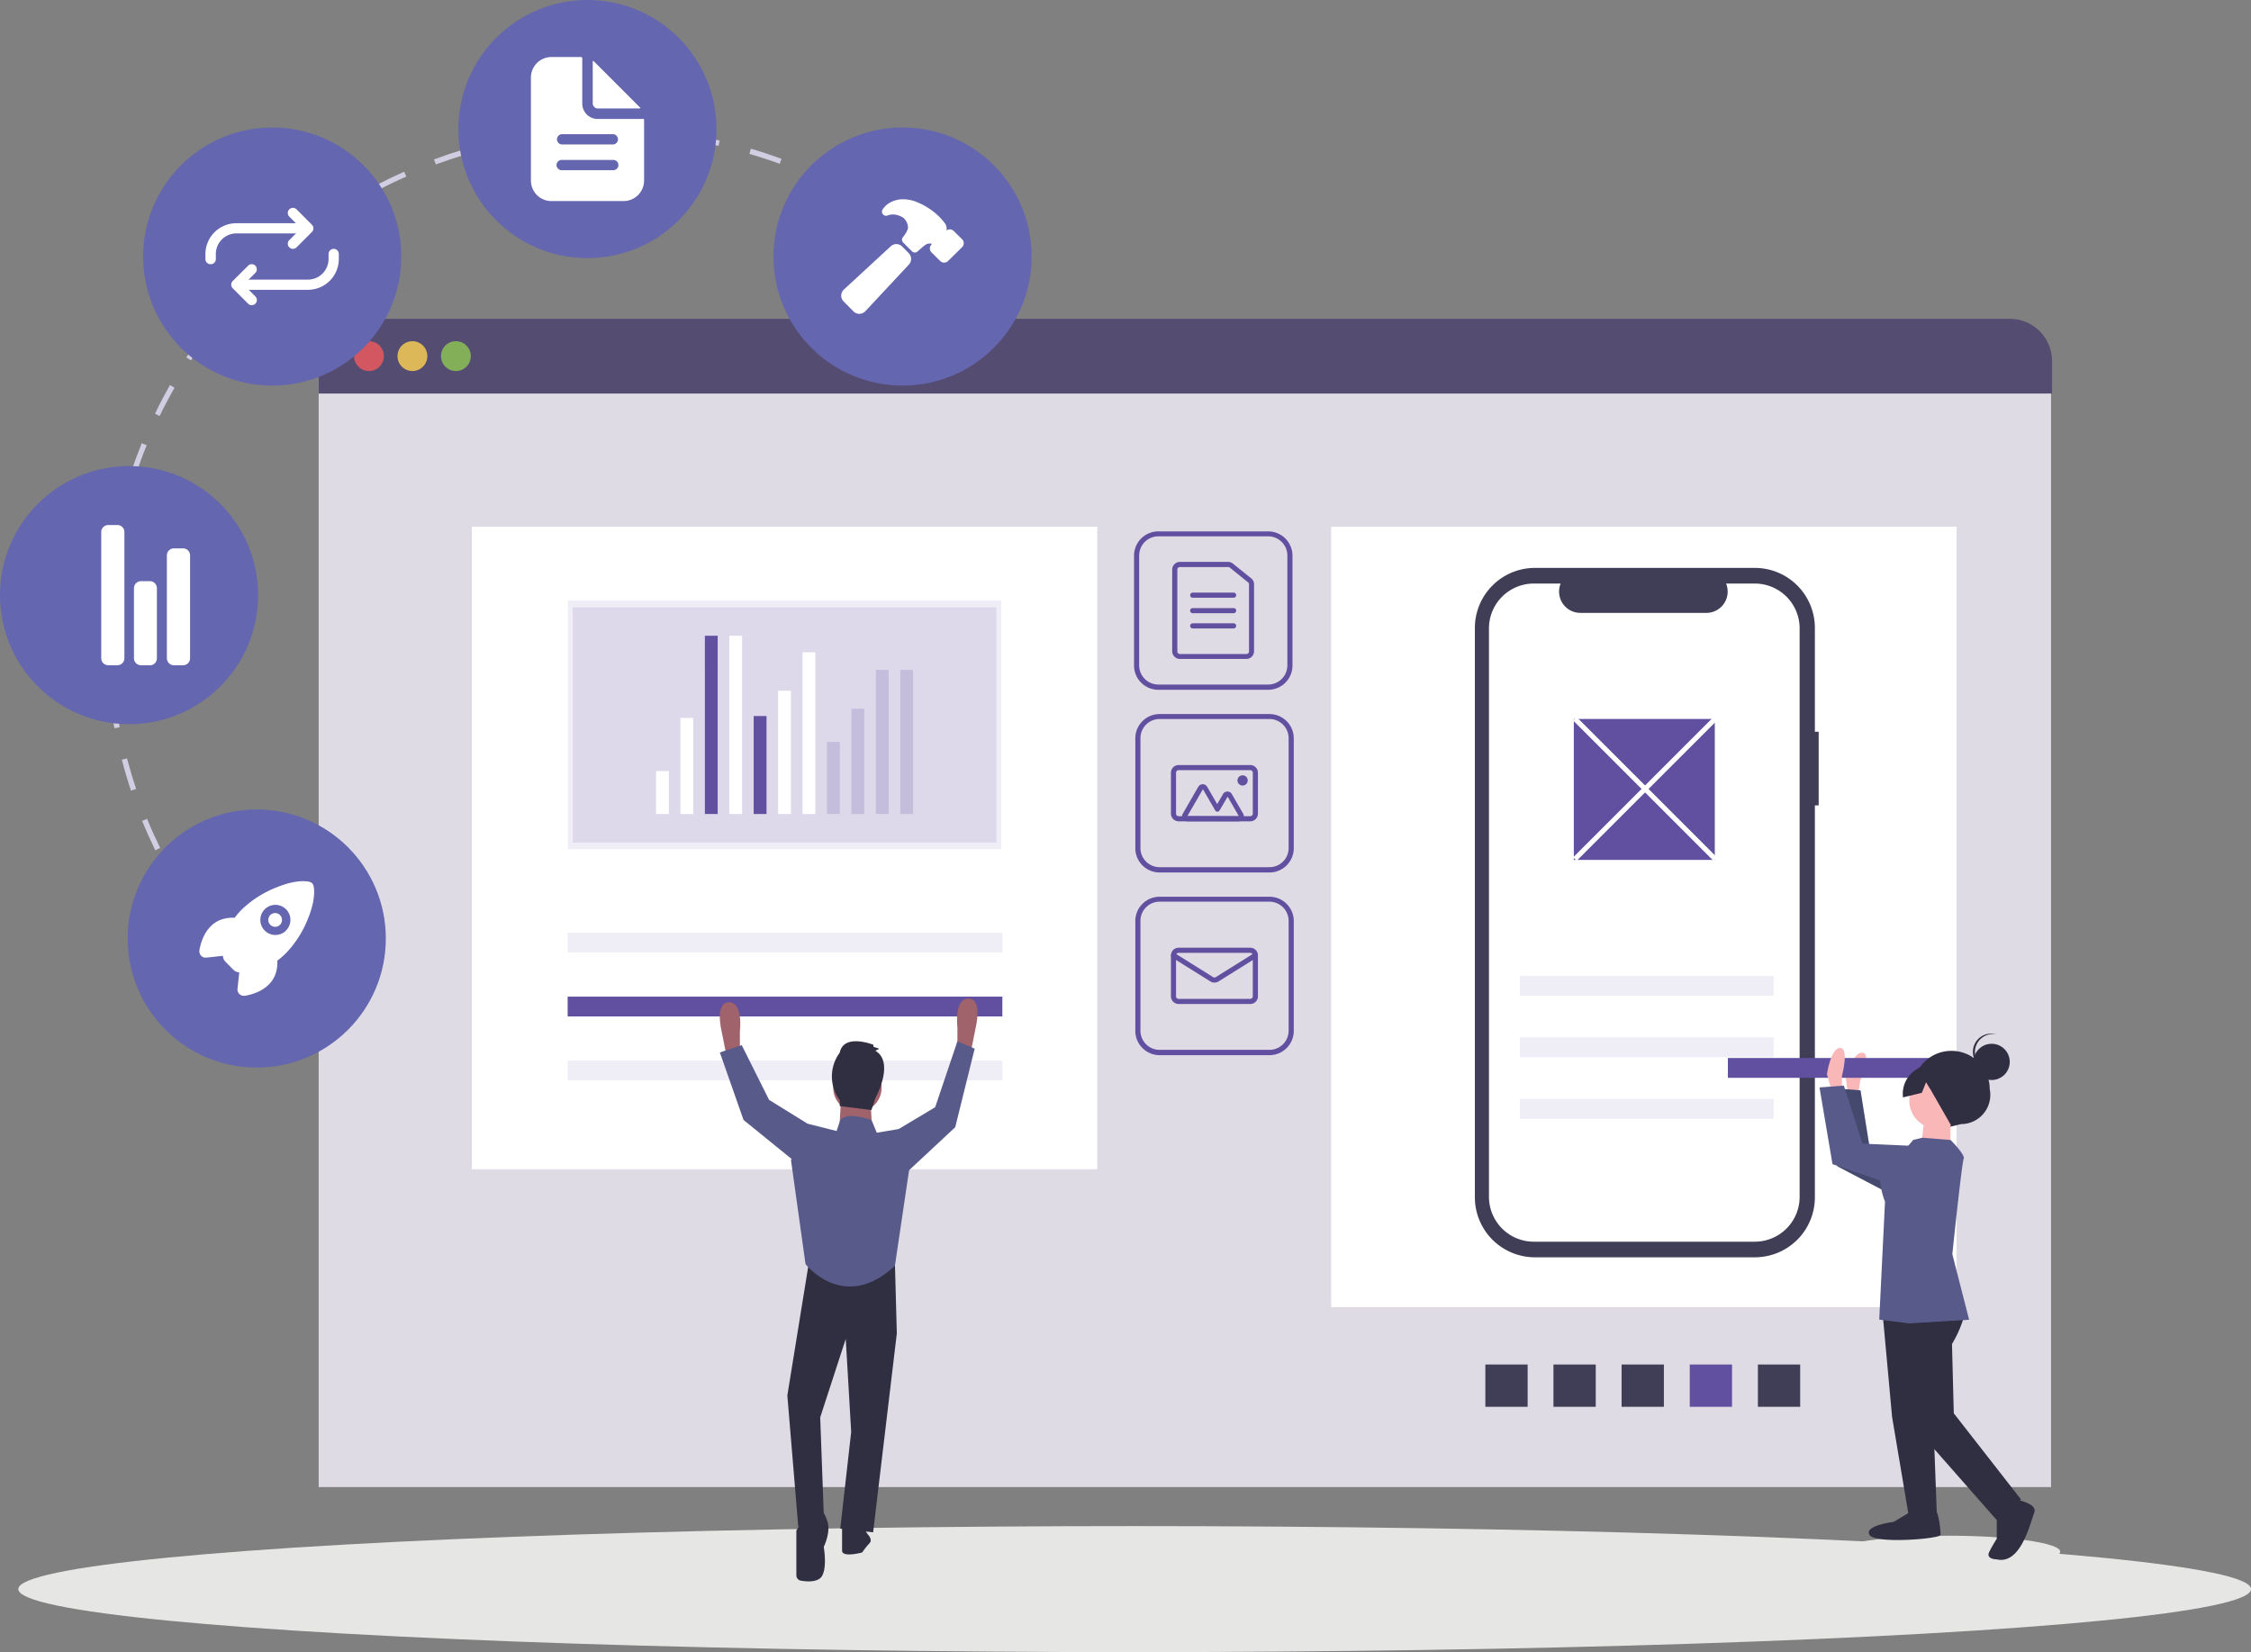 <svg xmlns="http://www.w3.org/2000/svg" viewBox="0 0 491.83 361.03"><rect x="0" y="0" width="491.83" height="361.03" fill="#808080" stroke="none"/><defs><style>.cls-1{fill:#d1cde2;}.cls-2{fill:#e6e6e5;}.cls-3{fill:#dfdbe5;}.cls-4{fill:#fff;}.cls-5{fill:#403e56;}.cls-19,.cls-6,.cls-7{fill:#614fa0;}.cls-6{opacity:0.1;}.cls-12,.cls-14,.cls-15,.cls-16,.cls-17,.cls-19,.cls-6{isolation:isolate;}.cls-8{fill:#a0626b;}.cls-9{fill:#302e41;}.cls-10{fill:#585b8a;}.cls-11{fill:#f9b7b8;}.cls-12{fill:#010101;}.cls-12,.cls-17,.cls-19{opacity:0.2;}.cls-13{fill:#554c72;}.cls-14{fill:#f15a5b;}.cls-14,.cls-15,.cls-16{opacity:0.8;}.cls-15{fill:#ffd353;}.cls-16{fill:#8ec851;}.cls-17{fill:#9787c0;}.cls-18{fill:#dfe3ee;}.cls-20{fill:#6466af;}</style></defs><title>medium</title><g id="Layer_2" data-name="Layer 2"><g id="Layer_1-2" data-name="Layer 1"><path class="cls-1" d="M133,248c-1.16,0-2.34,0-3.5-.06l0-1.16c1.15,0,2.32.05,3.47.05s2.34,0,3.51-.06l0,1.17C135.38,248,134.19,248,133,248Zm-10.54-.5c-2.33-.22-4.68-.52-7-.88l.19-1.16c2.28.37,4.61.66,6.91.88Zm21.11,0-.11-1.16c2.31-.22,4.63-.52,6.92-.89l.18,1.16c-2.31.37-4.66.67-7,.89Zm-35-2.21c-2.28-.52-4.57-1.11-6.82-1.78l.34-1.12c2.22.66,4.49,1.25,6.74,1.76Zm48.93,0-.26-1.14c2.26-.51,4.53-1.11,6.75-1.77l.33,1.13c-2.24.66-4.53,1.26-6.82,1.78Zm-62.44-4c-2.2-.81-4.4-1.7-6.54-2.65l.47-1.07c2.12.94,4.3,1.82,6.48,2.62Zm75.95,0-.41-1.1c2.17-.79,4.34-1.67,6.45-2.61l.48,1.07C175.39,239.52,173.19,240.41,171,241.21Zm-88.85-5.66c-2.07-1.08-4.13-2.25-6.14-3.46l.61-1c2,1.2,4,2.35,6.08,3.42Zm101.71,0-.55-1c2.05-1.07,4.09-2.22,6.07-3.42l.61,1C188,233.26,185.93,234.43,183.87,235.51ZM70.11,228.24c-1.92-1.34-3.82-2.76-5.65-4.22l.73-.91c1.81,1.44,3.69,2.85,5.59,4.17Zm125.79,0-.67-1c1.89-1.33,3.77-2.73,5.58-4.17l.73.91C199.71,225.44,197.81,226.86,195.9,228.2ZM59.09,219.45c-1.73-1.57-3.44-3.22-5.06-4.9l.84-.81c1.61,1.66,3.29,3.29,5,4.85Zm147.81,0-.78-.87c1.71-1.55,3.39-3.18,5-4.85l.84.82C210.33,216.19,208.63,217.84,206.9,219.41ZM49.28,209.34c-1.51-1.78-3-3.63-4.4-5.5l.94-.71c1.39,1.86,2.85,3.69,4.35,5.45Zm167.43-.05-.89-.76c1.5-1.76,3-3.59,4.35-5.45l.93.7c-1.4,1.88-2.88,3.73-4.39,5.51ZM40.84,198.06c-1.27-2-2.51-4-3.66-6l1-.58c1.14,2,2.36,4,3.62,5.95Zm184.3-.06-1-.64c1.27-1.94,2.49-4,3.63-6l1,.57c-1.15,2-2.39,4.07-3.67,6ZM33.92,185.81c-1-2.1-2-4.27-2.86-6.43l1.08-.44C33,181.08,34,183.22,35,185.3Zm198.15-.09-1-.51c1-2.08,2-4.23,2.83-6.38l1.08.44C234.05,181.44,233.09,183.61,232.07,185.72ZM28.62,172.77c-.74-2.22-1.42-4.49-2-6.76l1.13-.29c.59,2.23,1.26,4.48,2,6.68Zm208.75-.12-1.11-.37c.73-2.2,1.4-4.45,2-6.69l1.13.3C238.78,168.15,238.11,170.43,237.37,172.65ZM25,159.14c-.45-2.29-.83-4.63-1.13-6.95l1.16-.15c.3,2.3.67,4.61,1.12,6.88ZM240.93,159l-1.14-.23c.43-2.27.81-4.58,1.1-6.88l1.16.15c-.3,2.32-.67,4.66-1.12,7ZM23.24,145.18c-.15-2.34-.23-4.71-.23-7.05h1.17c0,2.32.08,4.66.23,7ZM242.72,145l-1.17-.07c.15-2.3.22-4.65.22-7v-.25h1.17V138c0,2.35-.07,4.71-.22,7ZM24.39,131.16l-1.17-.07c.15-2.34.37-4.7.66-7l1.16.15C24.75,126.51,24.53,128.85,24.39,131.16Zm217.14-.38c-.15-2.32-.38-4.65-.67-6.94l1.16-.15c.3,2.31.53,4.67.68,7ZM26.14,117.34,25,117.11c.44-2.29,1-4.6,1.55-6.87l1.13.29C27.09,112.78,26.57,115.06,26.14,117.34Zm213.6-.38c-.45-2.27-1-4.56-1.56-6.8l1.13-.3c.59,2.26,1.12,4.58,1.57,6.87ZM29.65,103.85l-1.11-.37c.73-2.22,1.55-4.45,2.43-6.63l1.08.44C31.18,99.44,30.37,101.65,29.65,103.85Zm206.53-.37c-.73-2.19-1.55-4.39-2.42-6.53l1.08-.45c.88,2.17,1.71,4.39,2.45,6.61ZM34.87,90.91l-1-.51c1-2.11,2.11-4.22,3.26-6.26l1,.58C37,86.74,35.88,88.82,34.87,90.91Zm196-.32c-1-2.08-2.09-4.16-3.24-6.17l1-.58c1.16,2,2.26,4.14,3.27,6.24ZM41.71,78.75l-1-.64c1.28-2,2.64-3.91,4-5.78l.93.69C44.32,74.88,43,76.81,41.71,78.75Zm182.34-.28c-1.26-1.93-2.61-3.85-4-5.7l.94-.7c1.4,1.87,2.76,3.81,4,5.76Zm-174-10.9-.89-.76c1.51-1.78,3.11-3.54,4.73-5.22l.84.81C53.13,64.07,51.55,65.81,50.05,67.57Zm165.64-.24c-1.5-1.76-3.08-3.49-4.7-5.15l.84-.82c1.63,1.68,3.23,3.43,4.75,5.21ZM59.74,57.54,59,56.68c1.73-1.58,3.53-3.12,5.36-4.58L65,53C63.23,54.46,61.45,56,59.74,57.54ZM206,57.33c-1.72-1.55-3.51-3.07-5.32-4.51l.73-.92c1.83,1.46,3.64,3,5.37,4.57ZM70.62,48.84l-.67-1c1.91-1.34,3.89-2.64,5.89-3.86l.61,1C74.47,46.23,72.51,47.51,70.62,48.84Zm124.44-.19c-1.9-1.32-3.87-2.6-5.85-3.8l.61-1c2,1.21,4,2.5,5.91,3.84ZM82.51,41.59l-.54-1c2.07-1.09,4.2-2.12,6.33-3.07l.48,1.07C86.67,39.5,84.56,40.52,82.51,41.59Zm100.62-.16c-2-1.07-4.17-2.08-6.29-3l.47-1.07c2.14.94,4.28,2,6.36,3Zm-87.9-5.5-.41-1.1c2.19-.81,4.44-1.56,6.69-2.23l.33,1.13C99.62,34.39,97.4,35.13,95.23,35.93Zm75.13-.13c-2.17-.8-4.4-1.53-6.62-2.18l.33-1.13c2.24.66,4.49,1.41,6.69,2.21ZM108.58,32l-.26-1.14c2.28-.52,4.6-1,6.92-1.35l.18,1.15C113.13,31,110.83,31.43,108.58,32ZM157,31.87c-2.25-.51-4.56-.95-6.85-1.32l.19-1.15c2.31.36,4.64.81,6.92,1.32Zm-34.65-2.15-.12-1.17c2.33-.22,4.69-.37,7-.45l0,1.17c-2.31.07-4.65.23-6.95.45Zm20.89,0c-2.3-.21-4.65-.36-7-.43l0-1.16c2.34.06,4.71.21,7,.43Z"/><ellipse class="cls-2" cx="247.92" cy="347.26" rx="243.92" ry="13.77"/><rect class="cls-3" x="69.63" y="82.55" width="378.51" height="242.41"/><rect class="cls-4" x="103.1" y="115.1" width="136.65" height="140.41"/><rect class="cls-4" x="290.85" y="115.1" width="136.65" height="170.54"/><ellipse class="cls-2" cx="425.67" cy="339.09" rx="24.48" ry="3.5"/><ellipse class="cls-2" cx="180.95" cy="339.17" rx="24.48" ry="3.5"/><path class="cls-5" d="M397.37,159.9h-.83V137.23a13.12,13.12,0,0,0-13.12-13.13H335.37a13.13,13.13,0,0,0-13.12,13.13h0v124.4a13.12,13.12,0,0,0,13.12,13.12h48.05a13.11,13.11,0,0,0,13.12-13.12h0V176h.83Z"/><path class="cls-4" d="M383.41,127.52h-6.27a4.65,4.65,0,0,1-2.56,6.07,4.55,4.55,0,0,1-1.75.34H345.3a4.65,4.65,0,0,1-4.65-4.65,4.6,4.6,0,0,1,.34-1.76h-5.86a9.8,9.8,0,0,0-9.8,9.8h0V261.54a9.8,9.8,0,0,0,9.8,9.8h48.28a9.8,9.8,0,0,0,9.8-9.8h0V137.32a9.8,9.8,0,0,0-9.8-9.8Z"/><rect class="cls-6" x="124.03" y="203.8" width="94.98" height="4.33"/><rect class="cls-7" x="124.03" y="217.79" width="94.98" height="4.33"/><rect class="cls-6" x="124.03" y="231.77" width="94.98" height="4.33"/><rect class="cls-6" x="332.09" y="213.25" width="55.45" height="4.33"/><rect class="cls-6" x="332.09" y="226.7" width="55.45" height="4.33"/><rect class="cls-6" x="332.09" y="240.15" width="55.45" height="4.33"/><rect class="cls-5" x="384.09" y="298.18" width="9.24" height="9.24"/><rect class="cls-7" x="369.2" y="298.18" width="9.24" height="9.24"/><rect class="cls-5" x="354.31" y="298.18" width="9.24" height="9.24"/><rect class="cls-5" x="339.42" y="298.18" width="9.24" height="9.24"/><rect class="cls-5" x="324.54" y="298.18" width="9.24" height="9.24"/><rect class="cls-7" x="343.87" y="157.11" width="30.8" height="30.8"/><path class="cls-8" d="M159.27,230.6l-.4.8-1.19-6s-1.6-6.38,1.59-6.38,2.39,6.38,2.39,6.38v4.38Z"/><path class="cls-8" d="M211.58,229.78l.4.8,1.2-6s1.59-6.38-1.6-6.38-2.39,6.38-2.39,6.38V229Z"/><polygon class="cls-9" points="176.81 275.44 172.03 304.94 174.42 333.65 180 331.26 179.21 309.73 184.79 292.58 185.98 312.92 183.59 334.05 190.77 334.85 195.95 291.39 195.55 276.63 176.81 275.44"/><path class="cls-9" d="M176.81,330.06,174,334.45v9.8a1.19,1.19,0,0,0,1,1.17c1.37.23,3.75.38,4.59-1,1.19-2,.39-6.38.39-6.38s1.6-3.19.8-5.59-1.59-2.79-1.59-2.79Z"/><path class="cls-9" d="M188.78,334.05l.79,1.2s1.2,1.19.4,2a15.94,15.94,0,0,0-1.59,2s-4.39,1.2-4.39-.4v-5.18Z"/><circle class="cls-8" cx="187.34" cy="237.7" r="5.29"/><polygon class="cls-8" points="183.79 239.35 183.39 246.93 190.57 247.33 190.17 239.75 183.79 239.35"/><path class="cls-10" d="M191.57,247.53l-1.14-2.77s-5.24-2-6.84,0l-.8,2.39-6.37-1.6-3.59,8L176,276.24s8.37,10.76,19.53.39l3.19-21.53-2.39-8.37Z"/><polygon class="cls-10" points="195.55 248.33 196.35 246.73 204.33 241.95 209.19 227.54 212.96 229.16 208.71 246.33 197.15 257.1 195.55 248.33"/><polygon class="cls-10" points="177.21 246.33 176.41 245.53 168.04 240.35 162.06 228.39 157.28 229.99 162.46 244.74 175.22 255.1 177.21 246.33"/><path class="cls-9" d="M191.26,229.61l.87-.43-1.3-.44v-.43s-6.48-2.59-7.35,1.73a8.69,8.69,0,0,0,0,10.37v1.3l6.92.86.86-2.59S195.58,232.2,191.26,229.61Z"/><rect class="cls-6" x="124.08" y="131.24" width="94.68" height="54.34"/><path class="cls-11" d="M406,239l.44-2.83s2.56-5.81.54-6.12-3.71,5.22-3.71,5.22l.74,5.91Z"/><polygon class="cls-10" points="426.68 255.06 408.61 251.43 406.51 238.27 401.2 237.86 401.46 254.87 417.15 263.1 426.68 255.06"/><polygon class="cls-12" points="426.68 255.06 408.61 251.43 406.51 238.27 401.2 237.86 401.46 254.87 417.15 263.1 426.68 255.06"/><rect class="cls-7" x="377.53" y="231.2" width="55.45" height="4.33"/><path class="cls-11" d="M402.45,238v-2.86s1.64-6.13-.4-6.14-2.87,5.73-2.87,5.73l1.63,5.73Z"/><path class="cls-9" d="M426,246.25l2.48-.61a6.38,6.38,0,0,0,6.39-6.37,6,6,0,0,0-.13-1.27h0a8.34,8.34,0,0,0-8.33-8.36h0A8.35,8.35,0,0,0,418,238h0a6.64,6.64,0,0,0,4.54,8.21A6.75,6.75,0,0,0,426,246.25Z"/><polygon class="cls-9" points="411.39 287.55 413.41 309.64 417.06 331.33 423.2 331.34 422.41 310.06 419.17 284.29 411.39 287.55"/><path class="cls-9" d="M417.88,330.1l-4.09,2.45s-6.55.81-5.32,2.86,15.54.84,15.54,0-.4-5.32-1.22-5.32Z"/><path class="cls-9" d="M429.5,285.64s-.11,3.16-3,8.07l.39,15.13,14.7,18.84-5.32,4.49-18-20.47-4.47-24.55,5.73-5.72Z"/><path class="cls-9" d="M440.39,327.68s4.9.82,4.08,2.87-2.88,11.45-8.19,10.21c0,0-2.46,0-1.64-1.64a32.48,32.48,0,0,1,1.64-2.86V331Z"/><circle class="cls-11" cx="423.31" cy="240.52" r="6.14"/><polygon class="cls-11" points="426.17 244.62 426.16 251.57 419.62 251.56 420.45 244.61 426.17 244.62"/><path class="cls-10" d="M418,249.11l2-.49,6.2.5s3.27,3.28,2.86,4.09-2.49,20.86-2.49,20.86l3.67,14.32-13.09.81-6.55-.83,1.26-25.77s-2.85-7,.83-9A16.14,16.14,0,0,0,418,249.11Z"/><polygon class="cls-10" points="425.35 250.75 406.94 249.91 402.87 237.23 397.55 237.63 400.39 254.4 417.15 260.15 425.35 250.75"/><circle class="cls-9" cx="435.16" cy="232.05" r="3.96"/><path class="cls-9" d="M431.51,229.92a3.94,3.94,0,0,1,4.73-3.88,4,4,0,0,0-3.38,7.16,4.13,4.13,0,0,0,.92.3A4,4,0,0,1,431.51,229.92Z"/><path class="cls-9" d="M428.11,232.16l-5.34-1-4.1,2.57a6.24,6.24,0,0,0-2.87,6.08l4.11-1,.92-2.31,1.1,1.79,4.45,7.78,4.5-2.45,2.87-4.49Z"/><rect class="cls-4" x="358.9" y="150.72" width="1.08" height="43.37" transform="translate(-16.63 304.66) rotate(-45)"/><rect class="cls-4" x="337.76" y="171.86" width="43.37" height="1.08" transform="translate(-16.63 304.66) rotate(-45)"/><path class="cls-13" d="M448.36,78.9V86H69.63V78.9a9.23,9.23,0,0,1,9.23-9.23H439.12a9.23,9.23,0,0,1,9.24,9.23Z"/><circle class="cls-14" cx="80.62" cy="77.82" r="3.26"/><circle class="cls-15" cx="90.11" cy="77.82" r="3.26"/><circle class="cls-16" cx="99.61" cy="77.82" r="3.26"/><rect class="cls-17" x="125.14" y="132.72" width="92.57" height="51.39"/><rect class="cls-4" x="143.34" y="168.5" width="2.8" height="9.39"/><rect class="cls-4" x="148.67" y="156.88" width="2.8" height="21.01"/><rect class="cls-18" x="154.01" y="146.4" width="2.8" height="31.48"/><rect class="cls-4" x="159.35" y="138.93" width="2.8" height="38.95"/><rect class="cls-7" x="154.01" y="138.93" width="2.8" height="38.95"/><rect class="cls-7" x="164.68" y="156.47" width="2.8" height="21.41"/><rect class="cls-4" x="170.02" y="150.94" width="2.8" height="26.94"/><rect class="cls-4" x="175.35" y="142.54" width="2.8" height="35.35"/><rect class="cls-19" x="180.69" y="162.14" width="2.8" height="15.74"/><rect class="cls-19" x="186.03" y="154.88" width="2.8" height="23.01"/><rect class="cls-19" x="191.36" y="146.4" width="2.8" height="31.48"/><rect class="cls-19" x="196.7" y="146.4" width="2.8" height="31.48"/><path class="cls-7" d="M277.09,150.74h-24a5.31,5.31,0,0,1-5.31-5.31v-24a5.32,5.32,0,0,1,5.31-5.31h24a5.32,5.32,0,0,1,5.31,5.31v24A5.31,5.31,0,0,1,277.09,150.74Zm-24-33.54a4.2,4.2,0,0,0-4.19,4.19v24a4.2,4.2,0,0,0,4.19,4.2h24a4.2,4.2,0,0,0,4.19-4.2v-24a4.2,4.2,0,0,0-4.19-4.19Z"/><path class="cls-7" d="M272.34,144H257.8a1.7,1.7,0,0,1-1.68-1.68V124.47a1.69,1.69,0,0,1,1.68-1.68h10.53a1.64,1.64,0,0,1,1.05.37l4,3.22a1.66,1.66,0,0,1,.62,1.3v14.68A1.69,1.69,0,0,1,272.34,144ZM257.8,123.91a.56.56,0,0,0-.56.56v17.89a.56.56,0,0,0,.56.56h14.54a.56.56,0,0,0,.56-.56V127.68a.58.58,0,0,0-.21-.43l-4-3.22a.55.55,0,0,0-.35-.12Z"/><path class="cls-7" d="M269.54,130.62H260.6a.56.56,0,0,1,0-1.12h8.94a.56.56,0,0,1,0,1.12Z"/><path class="cls-7" d="M269.54,134H260.6a.56.56,0,0,1,0-1.12h8.94a.56.56,0,1,1,0,1.12Z"/><path class="cls-7" d="M269.54,137.33H260.6a.56.56,0,0,1,0-1.12h8.94a.56.56,0,1,1,0,1.12Z"/><path class="cls-7" d="M277.37,230.58h-24a5.31,5.31,0,0,1-5.31-5.31v-24a5.31,5.31,0,0,1,5.31-5.31h24a5.31,5.31,0,0,1,5.31,5.31v24A5.31,5.31,0,0,1,277.37,230.58Zm-24-33.54a4.19,4.19,0,0,0-4.19,4.19v24a4.19,4.19,0,0,0,4.19,4.19h24a4.2,4.2,0,0,0,4.19-4.19v-24a4.2,4.2,0,0,0-4.19-4.19Z"/><path class="cls-7" d="M273.18,219.4H257.52a1.69,1.69,0,0,1-1.68-1.68v-8.94a1.69,1.69,0,0,1,1.68-1.68h15.66a1.68,1.68,0,0,1,1.67,1.68v8.94A1.68,1.68,0,0,1,273.18,219.4Zm-15.66-11.18a.56.56,0,0,0-.56.56v8.94a.56.56,0,0,0,.56.56h15.66a.56.56,0,0,0,.55-.56v-8.94a.56.56,0,0,0-.55-.56Z"/><path class="cls-7" d="M265.35,214.72a1.56,1.56,0,0,1-.89-.25l-8.35-5.22a.56.56,0,0,1,.59-.95l8.35,5.22a.54.54,0,0,0,.6,0L274,208.3a.56.56,0,0,1,.59.95l-8.35,5.22A1.58,1.58,0,0,1,265.35,214.72Z"/><path class="cls-7" d="M277.37,190.66h-24a5.31,5.31,0,0,1-5.31-5.31v-24a5.31,5.31,0,0,1,5.31-5.31h24a5.31,5.31,0,0,1,5.31,5.31v24A5.31,5.31,0,0,1,277.37,190.66Zm-24-33.54a4.19,4.19,0,0,0-4.19,4.19v24a4.18,4.18,0,0,0,4.19,4.19h24a4.19,4.19,0,0,0,4.19-4.19v-24a4.2,4.2,0,0,0-4.19-4.19Z"/><path class="cls-7" d="M273.18,179.48H257.52a1.69,1.69,0,0,1-1.68-1.68v-8.94a1.69,1.69,0,0,1,1.68-1.68h15.66a1.68,1.68,0,0,1,1.67,1.68v8.94A1.68,1.68,0,0,1,273.18,179.48ZM257.52,168.3a.56.56,0,0,0-.56.56v8.94a.56.56,0,0,0,.56.56h15.66a.56.56,0,0,0,.55-.56v-8.94a.56.56,0,0,0-.55-.56Z"/><path class="cls-7" d="M270.69,179.48H259.44a1.12,1.12,0,0,1-1-1.68l3.38-5.87a1.13,1.13,0,0,1,1.53-.41,1.15,1.15,0,0,1,.41.41l2.19,3.79,1.27-2.19a1.11,1.11,0,0,1,1.53-.41,1.05,1.05,0,0,1,.4.41l2.47,4.27a1.11,1.11,0,0,1-.41,1.53,1.09,1.09,0,0,1-.56.15Zm0-1.12h0l-2.46-4.27-1.76,3a.54.54,0,0,1-.48.28h0a.54.54,0,0,1-.48-.28l-2.68-4.63-3.39,5.87Z"/><circle class="cls-7" cx="271.5" cy="170.54" r="1.12"/><circle class="cls-20" cx="128.35" cy="28.2" r="28.2"/><path class="cls-4" d="M140.43,26h-9.84a3.37,3.37,0,0,1-3.37-3.37V12.74a.28.28,0,0,0-.28-.28h-6.46A4.5,4.5,0,0,0,116,17V39.44a4.49,4.49,0,0,0,4.5,4.5h15.73a4.49,4.49,0,0,0,4.5-4.5h0V26.23a.28.28,0,0,0-.28-.28ZM134,37.19H122.72a1.12,1.12,0,0,1,0-2.24H134a1.12,1.12,0,1,1,0,2.24Zm0-5.62H122.72a1.13,1.13,0,0,1,0-2.25H134a1.13,1.13,0,0,1,0,2.25Z"/><path class="cls-4" d="M139.81,23.46l-10.1-10.1a.15.15,0,0,0-.2,0,.13.13,0,0,0,0,.1v9.12a1.12,1.12,0,0,0,1.12,1.12h9.12a.14.14,0,0,0,.14-.14.14.14,0,0,0,0-.1Z"/><circle class="cls-20" cx="56.1" cy="205.09" r="28.2"/><path class="cls-4" d="M60.18,199.53a1.5,1.5,0,1,0,1,.44A1.5,1.5,0,0,0,60.18,199.53Z"/><path class="cls-4" d="M68.5,193.56h0a1.15,1.15,0,0,0-.85-.85c-1.67-.41-4.29,0-7.2,1.19a23.1,23.1,0,0,0-7.54,4.77,17.45,17.45,0,0,0-1.65,1.89,7.5,7.5,0,0,0-3.28.53c-3.24,1.42-4.16,5.06-4.41,6.56a1.41,1.41,0,0,0,1.15,1.61,1.21,1.21,0,0,0,.38,0h0l3.61-.39s0,.09,0,.13a1.94,1.94,0,0,0,.55,1.16L51,211.92a1.94,1.94,0,0,0,1.16.55h.12l-.39,3.6h0a1.39,1.39,0,0,0,1.25,1.53h.13a.9.9,0,0,0,.23,0c1.5-.24,5.14-1.15,6.56-4.4a7.46,7.46,0,0,0,.53-3.27,17.55,17.55,0,0,0,1.9-1.65,23,23,0,0,0,4.78-7.48C68.46,197.93,68.89,195.29,68.5,193.56Zm-6,9.79a3.29,3.29,0,1,1,0-4.65h0a3.26,3.26,0,0,1,0,4.61h0Z"/><circle class="cls-20" cx="28.2" cy="130.05" r="28.2"/><path class="cls-4" d="M32.8,145.37h-2a1.53,1.53,0,0,1-1.53-1.53h0V128.52A1.54,1.54,0,0,1,30.75,127h2a1.54,1.54,0,0,1,1.53,1.54h0v15.32a1.53,1.53,0,0,1-1.53,1.53Z"/><path class="cls-4" d="M40,145.37h-2a1.53,1.53,0,0,1-1.54-1.53h0V121.37a1.54,1.54,0,0,1,1.54-1.54h2a1.53,1.53,0,0,1,1.53,1.54v22.47A1.52,1.52,0,0,1,40,145.37Z"/><path class="cls-4" d="M25.65,145.37h-2a1.53,1.53,0,0,1-1.53-1.53h0V116.26a1.53,1.53,0,0,1,1.53-1.53h2a1.53,1.53,0,0,1,1.53,1.53v27.58a1.53,1.53,0,0,1-1.53,1.53Z"/><circle class="cls-20" cx="59.48" cy="56.06" r="28.2"/><path class="cls-4" d="M64,54.38a1.12,1.12,0,0,1-1.12-1.12,1.11,1.11,0,0,1,.33-.79l2.57-2.57-2.57-2.56a1.12,1.12,0,0,1,1.59-1.59l3.35,3.36a1.11,1.11,0,0,1,0,1.58h0l-3.35,3.36A1.14,1.14,0,0,1,64,54.38Z"/><path class="cls-4" d="M46,57.74a1.12,1.12,0,0,1-1.12-1.12h0V55.5a6.76,6.76,0,0,1,6.72-6.72H66.19a1.12,1.12,0,0,1,1.12,1.12A1.1,1.1,0,0,1,66.2,51H51.64a4.51,4.51,0,0,0-4.48,4.48v1.12A1.12,1.12,0,0,1,46,57.74Z"/><path class="cls-4" d="M55,66.69a1.11,1.11,0,0,1-.79-.33L50.85,63a1.12,1.12,0,0,1,0-1.59h0l3.36-3.35a1.11,1.11,0,0,1,1.58,0,1.13,1.13,0,0,1,0,1.58l-2.57,2.56,2.57,2.57A1.12,1.12,0,0,1,55,66.69Z"/><path class="cls-4" d="M52.76,63.33a1.12,1.12,0,1,1,0-2.23H67.31a4.51,4.51,0,0,0,4.48-4.49V55.5a1.12,1.12,0,0,1,2.24,0v1.12a6.74,6.74,0,0,1-6.71,6.71Z"/><circle class="cls-20" cx="197.21" cy="56.06" r="28.2"/><path class="cls-4" d="M198.56,55.32l-1.46-1.46a1.78,1.78,0,0,0-2.52,0l-10.15,9.37a1.88,1.88,0,0,0-.63,1.29,1.81,1.81,0,0,0,.51,1.34l2.18,2.2h0a1.8,1.8,0,0,0,1.27.52h.06a1.91,1.91,0,0,0,1.3-.62l9.43-10.11a1.8,1.8,0,0,0,0-2.53Z"/><path class="cls-4" d="M210.3,52.37l0,0-1.92-1.9a1.21,1.21,0,0,0-.85-.35,1.24,1.24,0,0,0-.72.24s0-.05,0-.07a2.05,2.05,0,0,0-.29-1.41,14.21,14.21,0,0,0-1.39-1.61h0a15,15,0,0,0-4.85-3.13,7.75,7.75,0,0,0-3-.59,5.67,5.67,0,0,0-3.62,1.27,6.21,6.21,0,0,0-.79.91.9.9,0,0,0,.2,1.25.87.87,0,0,0,.84.11,4.42,4.42,0,0,1,.48-.15,3.57,3.57,0,0,1,1-.06,4.37,4.37,0,0,1,2,.73,2.9,2.9,0,0,1,1,2.3,6,6,0,0,1-1.12,1.93.89.89,0,0,0,.08,1.17l1.92,1.92a.89.89,0,0,0,1.23,0c.55-.49,1.38-1.22,1.67-1.4a2,2,0,0,1,.82-.32,1.06,1.06,0,0,1,.63.13s0,0,0,0l-.1.1,0,0a1.2,1.2,0,0,0,0,1.7h0l1.91,1.9a1.22,1.22,0,0,0,1.71,0l3.1-3.06,0,0A1.22,1.22,0,0,0,210.3,52.37Z"/></g></g></svg>
